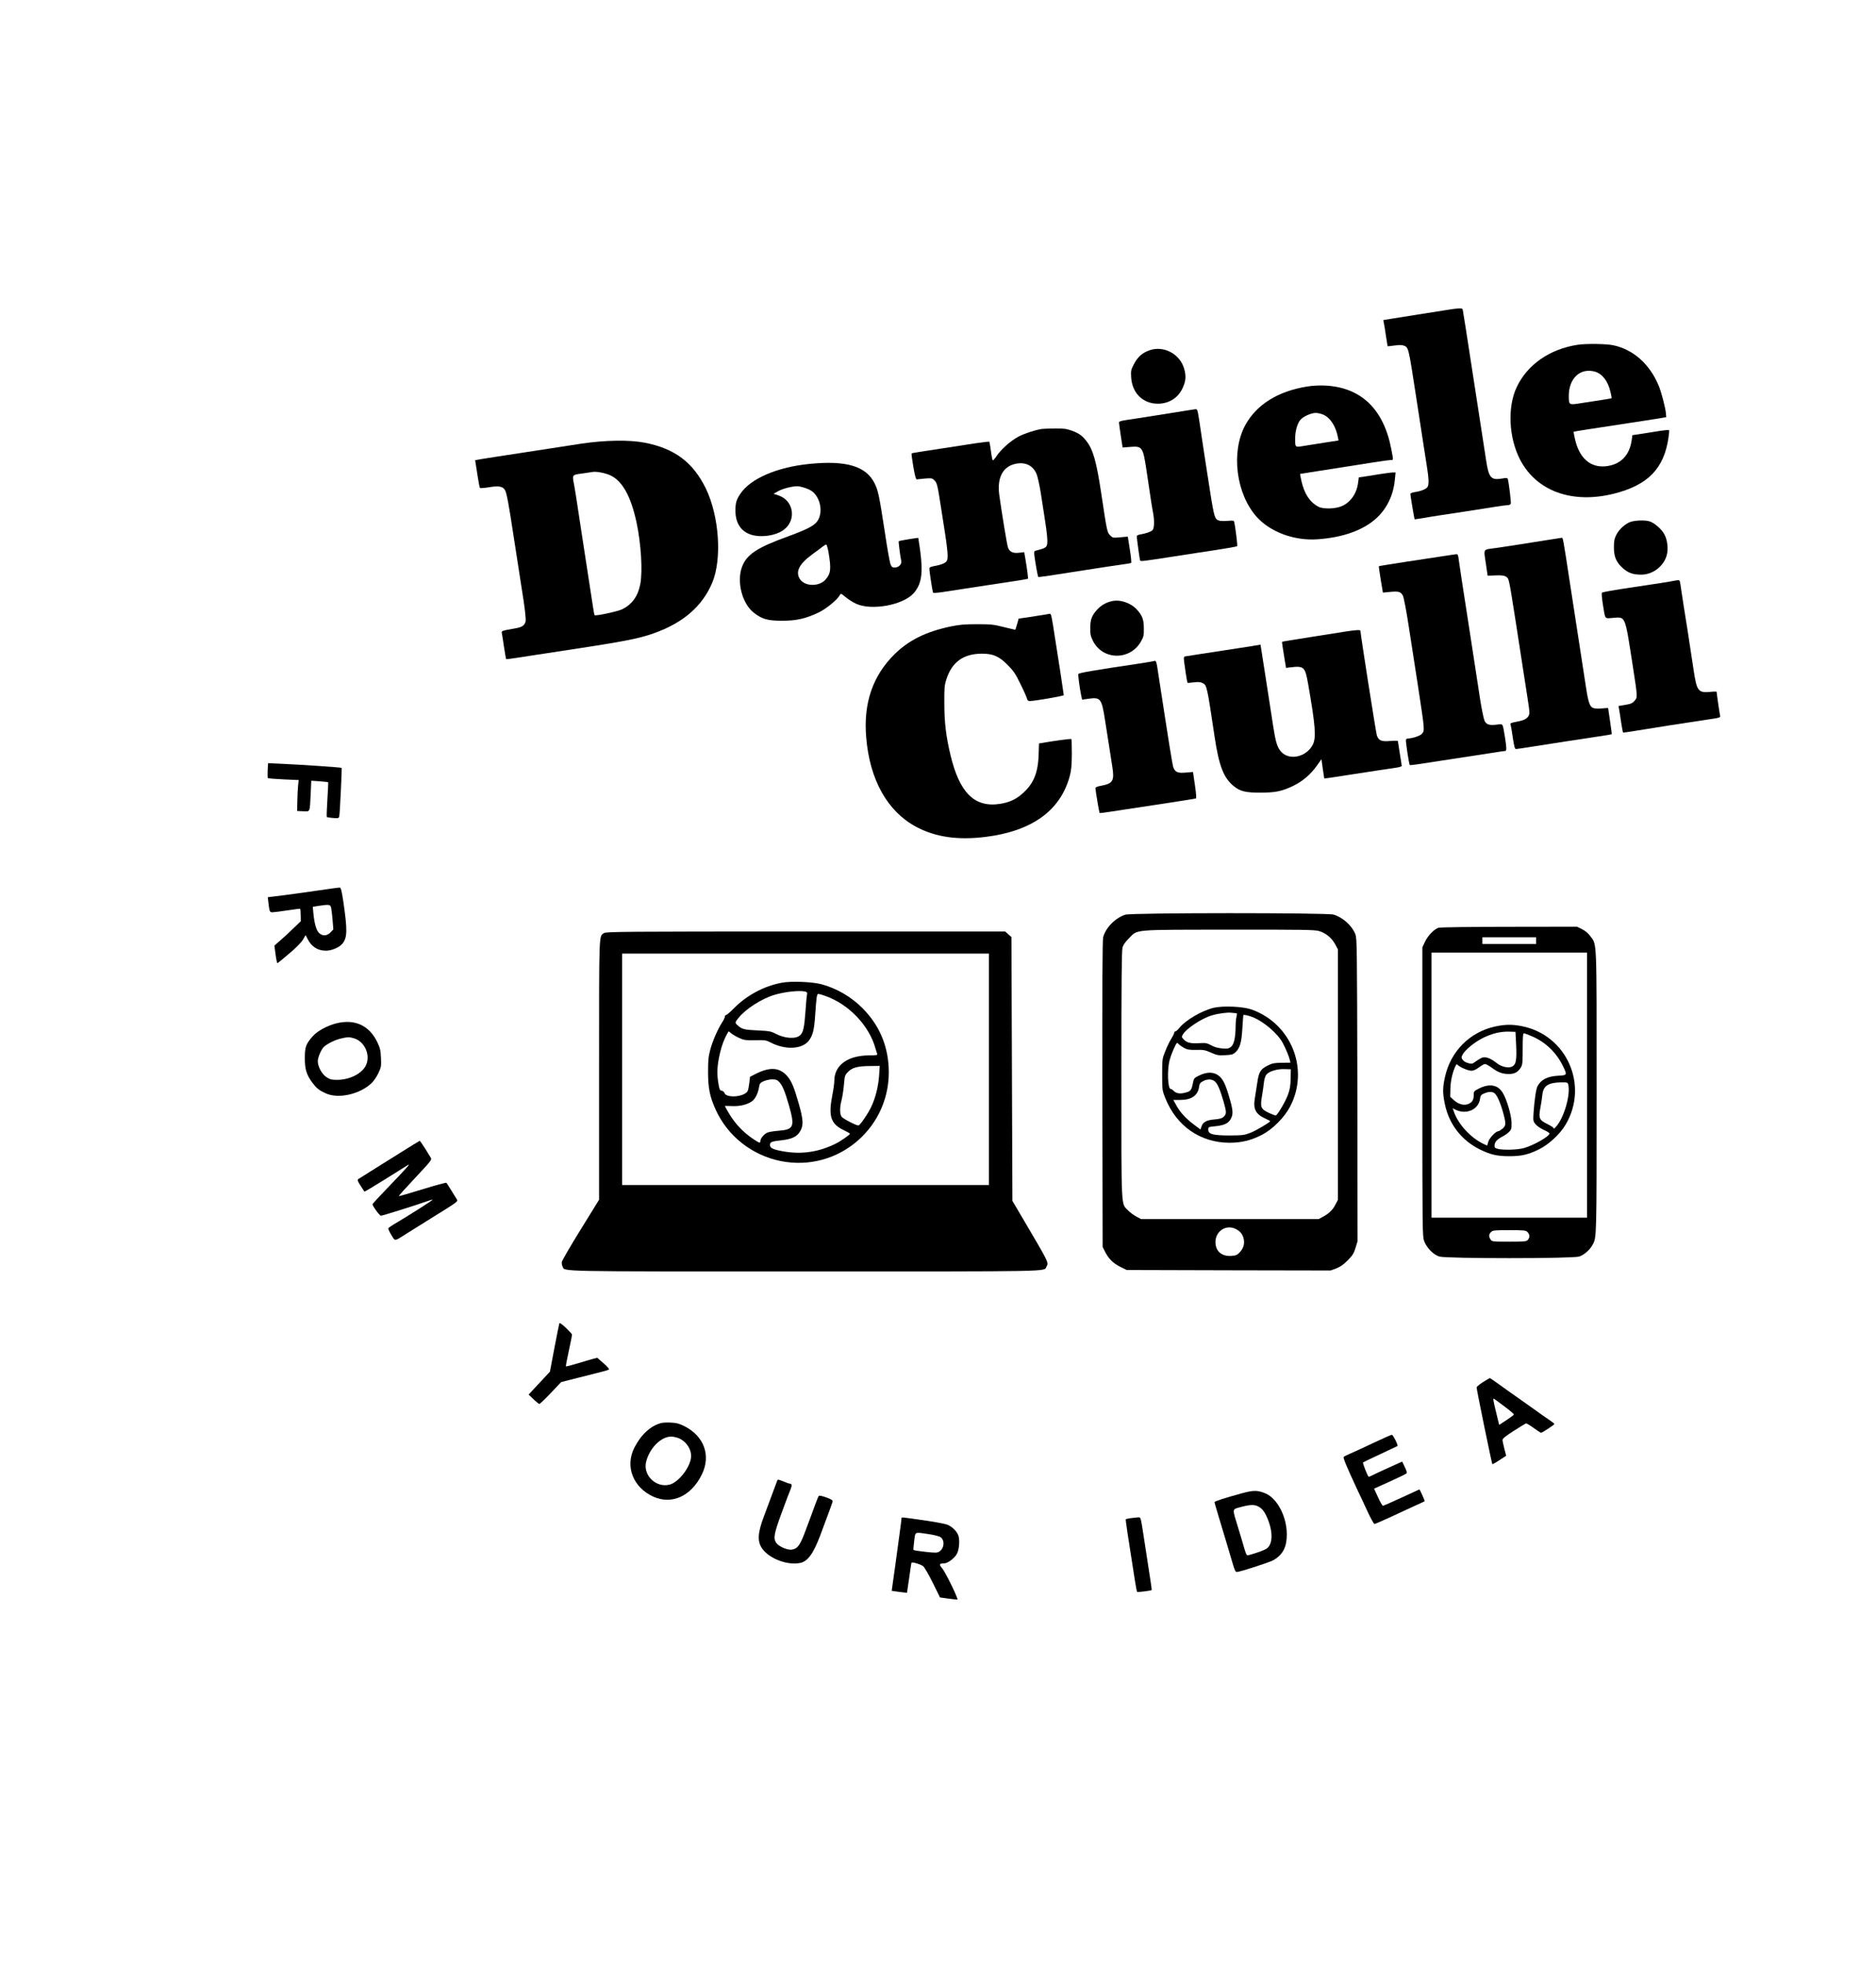<?xml version="1.0" standalone="no"?>
<!DOCTYPE svg PUBLIC "-//W3C//DTD SVG 20010904//EN"
 "http://www.w3.org/TR/2001/REC-SVG-20010904/DTD/svg10.dtd">
<svg version="1.0" xmlns="http://www.w3.org/2000/svg"
 width="1954pt" height="2046pt" viewBox="0 0 1954 2046"
 preserveAspectRatio="xMidYMid meet">

<g transform="translate(0,2046) scale(0.1,-0.1)"
fill="#000000" stroke="none">
<path d="M15050 17229 c-63 -10 -189 -30 -280 -44 -91 -14 -209 -33 -263 -42
l-99 -16 6 -31 c4 -17 14 -78 22 -136 9 -58 17 -106 17 -106 1 -1 34 3 72 8
47 7 79 6 97 -1 49 -19 48 -12 128 -533 19 -121 32 -206 80 -520 12 -73 27
-174 35 -224 17 -106 19 -168 5 -193 -11 -22 -68 -46 -132 -55 -27 -4 -48 -13
-48 -19 0 -16 41 -261 44 -264 1 -2 38 4 82 11 43 8 126 21 184 30 154 23 417
63 557 86 67 11 134 20 148 20 14 0 28 7 31 14 5 13 -20 219 -31 257 -4 13
-14 14 -65 5 -110 -18 -134 10 -161 191 -24 156 -24 157 -144 933 -52 344 -98
631 -100 638 -6 16 -46 14 -185 -9z"/>
<path d="M16435 16870 c-293 -44 -528 -207 -639 -445 -96 -206 -81 -523 36
-750 170 -329 542 -465 978 -356 356 90 523 262 569 587 6 37 8 71 6 74 -3 4
-39 1 -82 -5 -43 -7 -128 -21 -189 -30 l-112 -17 -6 -47 c-22 -166 -120 -263
-276 -277 -158 -14 -272 88 -316 286 -9 39 -15 72 -13 74 3 3 170 29 749 117
69 11 145 23 170 27 l45 8 -3 39 c-5 57 -47 220 -74 285 -93 227 -265 381
-476 425 -71 15 -279 18 -367 5z m177 -280 c77 -22 136 -98 162 -210 8 -35 14
-65 12 -67 -2 -3 -132 -23 -349 -56 -93 -14 -97 -11 -97 79 0 185 119 296 272
254z"/>
<path d="M11972 16812 c-75 -27 -122 -69 -161 -143 -31 -60 -33 -69 -29 -139
10 -163 122 -274 278 -274 114 0 209 59 256 159 35 73 40 126 19 201 -42 157
-213 249 -363 196z"/>
<path d="M13615 16435 c-306 -49 -528 -189 -645 -403 -150 -278 -96 -714 119
-954 142 -158 389 -250 630 -234 270 18 486 96 624 226 105 99 170 236 185
391 l8 79 -29 0 c-17 0 -82 -9 -146 -19 -64 -11 -137 -22 -162 -26 l-46 -6 -7
-53 c-13 -112 -78 -207 -169 -246 -67 -30 -195 -33 -244 -7 -91 48 -147 134
-177 266 -9 40 -16 74 -14 76 2 1 84 14 183 29 191 30 322 50 580 91 88 14
170 25 183 25 27 0 26 -8 3 115 -80 417 -317 643 -691 660 -57 3 -131 -1 -185
-10z m170 -294 c72 -32 129 -121 150 -233 l7 -35 -144 -22 c-79 -13 -178 -29
-220 -35 -90 -15 -88 -17 -88 78 0 74 21 152 52 191 28 36 113 75 163 75 22 0
58 -9 80 -19z"/>
<path d="M12260 16169 c-172 -28 -383 -61 -530 -83 -55 -8 -75 -15 -75 -26 0
-8 9 -70 19 -138 l19 -122 78 6 c125 11 134 -1 169 -234 51 -343 60 -401 70
-451 16 -86 13 -165 -7 -183 -19 -17 -66 -33 -125 -43 -21 -3 -38 -12 -38 -18
0 -19 30 -240 35 -253 3 -12 30 -8 310 35 72 11 191 29 265 41 339 51 430 67
436 73 6 5 -21 218 -32 256 -4 11 -18 12 -68 7 -35 -3 -75 -2 -89 3 -50 19
-50 20 -127 521 -11 69 -29 186 -40 260 -11 74 -27 180 -35 235 -21 138 -23
145 -43 144 -9 -1 -96 -14 -192 -30z"/>
<path d="M10850 15993 c-73 -12 -182 -48 -242 -80 -80 -42 -185 -135 -229
-204 -18 -27 -36 -46 -39 -42 -4 5 -13 48 -19 98 -7 49 -14 92 -16 95 -2 3
-84 -6 -182 -22 -180 -28 -389 -60 -541 -83 -45 -7 -85 -14 -87 -17 -3 -2 6
-65 18 -139 16 -91 27 -133 36 -131 7 1 45 5 86 9 69 5 75 4 98 -19 27 -27 32
-49 66 -268 11 -74 32 -207 46 -295 14 -88 25 -186 25 -217 0 -49 -4 -59 -25
-76 -14 -11 -57 -26 -95 -33 -52 -9 -70 -16 -70 -28 0 -33 33 -246 39 -253 4
-4 49 -1 101 7 105 16 285 43 490 75 74 12 193 30 264 40 71 11 131 21 133 23
4 4 -10 110 -28 214 l-11 63 -54 -6 c-62 -8 -98 9 -115 54 -10 25 -68 381 -91
550 -24 180 39 296 173 323 101 20 179 -19 216 -108 11 -27 30 -113 43 -193
12 -80 31 -199 41 -265 11 -66 23 -156 26 -200 7 -94 -1 -107 -70 -126 -23 -6
-48 -13 -55 -15 -11 -3 -12 -17 -7 -57 9 -69 34 -210 39 -214 5 -5 54 2 466
67 179 28 363 56 410 62 47 6 88 13 92 17 4 4 -2 67 -14 140 l-21 133 -78 -7
c-77 -7 -79 -7 -107 21 -30 31 -32 39 -92 439 -49 326 -85 453 -151 538 -47
62 -82 86 -157 113 -56 20 -85 23 -177 22 -60 0 -121 -3 -135 -5z"/>
<path d="M6055 15840 c-104 -16 -251 -38 -325 -50 -74 -12 -191 -30 -260 -40
-252 -38 -396 -61 -458 -71 l-63 -11 5 -32 c3 -17 13 -80 22 -141 9 -60 20
-113 23 -116 3 -4 45 -1 94 7 105 17 145 10 168 -32 16 -27 39 -149 88 -474
44 -284 72 -468 86 -555 30 -183 46 -317 39 -338 -11 -39 -35 -56 -90 -67 -30
-5 -78 -15 -108 -20 -43 -9 -53 -14 -50 -28 2 -9 13 -75 23 -145 11 -71 21
-130 23 -131 1 -2 71 7 153 20 83 13 209 33 280 43 794 120 935 146 1107 207
306 109 504 282 607 527 103 249 72 693 -68 982 -133 271 -325 415 -636 475
-162 31 -411 27 -660 -10z m298 -328 c127 -56 217 -215 277 -492 47 -219 65
-509 39 -643 -24 -125 -84 -209 -187 -261 -46 -23 -278 -73 -289 -62 -3 3 -13
60 -23 128 -10 68 -28 182 -39 253 -36 235 -72 468 -86 560 -45 299 -56 368
-65 415 -21 108 -23 105 83 119 50 7 99 14 107 16 36 8 129 -9 183 -33z"/>
<path d="M8430 15629 c-338 -34 -613 -153 -718 -310 -42 -61 -52 -97 -52 -176
0 -171 100 -268 275 -266 90 1 176 26 230 67 133 101 102 303 -54 356 l-53 18
45 26 c53 31 177 60 221 51 72 -15 125 -38 154 -68 79 -82 92 -228 27 -305
-34 -41 -121 -84 -295 -147 -324 -117 -432 -188 -481 -317 -58 -154 0 -382
122 -478 85 -67 144 -84 294 -84 153 0 248 22 384 87 81 40 193 132 219 181 9
18 13 17 60 -22 27 -23 76 -54 109 -69 160 -74 486 -15 598 108 83 93 101 205
70 441 -10 73 -19 134 -20 136 -3 4 -199 -28 -204 -34 -4 -3 14 -146 26 -205
7 -35 -26 -69 -68 -69 -25 0 -32 6 -43 33 -8 17 -35 169 -60 337 -59 384 -69
431 -106 506 -88 180 -296 242 -680 203z m199 -916 c30 -179 25 -225 -31 -289
-67 -76 -219 -72 -268 8 -46 76 -6 155 130 255 47 34 96 71 110 82 14 11 30
20 35 21 6 0 16 -35 24 -77z"/>
<path d="M16965 15018 c-56 -29 -103 -75 -131 -130 -19 -38 -24 -62 -24 -128
0 -99 25 -157 96 -219 55 -48 106 -66 192 -65 118 1 231 88 262 201 19 65 8
161 -25 220 -27 51 -97 113 -148 132 -50 19 -177 13 -222 -11z"/>
<path d="M16100 14834 c-203 -33 -385 -61 -522 -81 -137 -19 -125 1 -100 -173
l17 -115 81 3 c85 4 116 -5 133 -37 6 -10 22 -88 35 -172 26 -161 39 -242 127
-814 11 -71 29 -185 39 -251 11 -67 20 -136 20 -153 0 -46 -35 -77 -106 -91
-89 -17 -96 -20 -90 -36 3 -9 14 -69 23 -135 14 -92 21 -119 33 -119 8 0 84
11 170 25 213 34 528 82 689 106 74 11 136 21 138 23 2 1 -6 63 -17 136 -11
73 -20 134 -20 136 0 2 -24 1 -54 -2 -30 -4 -70 -4 -89 0 -46 9 -61 47 -87
215 -25 165 -52 338 -165 1071 -81 529 -74 490 -94 489 -9 -1 -81 -12 -161
-25z"/>
<path d="M15040 14670 c-63 -10 -241 -37 -395 -60 -154 -24 -281 -44 -283 -46
-2 -1 7 -64 19 -138 l23 -137 72 7 c95 9 116 2 137 -41 9 -19 35 -153 57 -297
39 -252 56 -365 100 -645 72 -472 71 -462 37 -497 -21 -21 -99 -46 -143 -46
-8 0 -17 -6 -20 -14 -5 -12 32 -255 40 -263 2 -2 50 3 107 12 57 9 163 25 234
36 225 34 376 57 510 78 72 12 136 21 143 21 16 0 15 35 -3 145 -25 150 -17
137 -85 129 -77 -9 -106 0 -125 36 -14 28 -40 162 -64 330 -6 41 -54 352 -106
690 -53 338 -99 639 -102 668 -4 39 -10 52 -22 51 -9 -1 -68 -9 -131 -19z"/>
<path d="M17420 14409 c-45 -9 -83 -15 -510 -79 -118 -18 -219 -37 -224 -41
-5 -5 -2 -52 8 -116 28 -171 15 -154 110 -147 129 10 120 31 202 -496 52 -336
51 -330 20 -367 -22 -26 -38 -33 -97 -43 l-71 -12 6 -32 c3 -17 13 -78 21
-136 9 -57 18 -106 20 -108 1 -2 59 6 126 17 134 23 579 92 749 117 134 19
142 22 136 42 -4 15 -36 233 -36 248 0 3 -30 3 -67 -1 -124 -12 -140 9 -172
223 -46 309 -92 601 -101 652 -5 30 -16 104 -25 163 -8 60 -17 113 -20 118 -7
10 -13 10 -75 -2z"/>
<path d="M11577 14199 c-60 -14 -110 -44 -151 -89 -54 -60 -70 -102 -70 -190
-1 -63 4 -85 27 -132 100 -204 388 -209 501 -8 28 49 31 64 30 135 0 94 -16
135 -73 198 -66 71 -178 108 -264 86z"/>
<path d="M10885 14060 c-22 -4 -93 -15 -158 -25 l-117 -17 -16 -57 c-9 -31
-17 -57 -18 -58 -1 -2 -55 11 -120 27 -107 27 -133 30 -280 30 -132 0 -182 -5
-276 -24 -255 -54 -435 -143 -583 -289 -227 -224 -325 -510 -295 -864 36 -441
219 -771 519 -932 201 -108 433 -142 724 -106 484 60 780 274 877 632 16 61
21 110 22 230 0 83 -2 154 -5 157 -4 5 -178 -18 -301 -40 l-36 -6 -4 -122 c-7
-194 -58 -309 -183 -412 -63 -53 -130 -81 -219 -95 -265 -41 -422 114 -516
509 -46 191 -64 340 -64 532 -1 164 1 193 21 255 57 181 179 269 373 268 114
0 178 -28 266 -118 60 -60 81 -91 132 -196 34 -68 64 -136 68 -151 5 -22 12
-28 32 -28 50 0 352 53 352 61 0 5 -16 111 -35 237 -20 125 -45 286 -56 357
-33 217 -40 255 -53 254 -6 -1 -29 -5 -51 -9z"/>
<path d="M14025 13885 c-44 -7 -212 -34 -374 -59 -161 -25 -295 -47 -297 -49
-2 -2 6 -64 19 -138 l22 -134 40 5 c148 18 158 8 190 -171 77 -440 86 -561 48
-635 -68 -130 -246 -167 -331 -70 -39 45 -56 101 -82 271 -12 77 -30 194 -40
260 -10 66 -31 197 -45 290 -15 94 -31 197 -36 231 l-10 61 -107 -18 c-127
-20 -323 -50 -522 -80 -80 -12 -151 -23 -159 -25 -11 -4 -12 -16 -7 -57 25
-181 32 -219 39 -219 4 0 34 3 66 7 44 5 66 3 89 -9 42 -21 45 -35 122 -551
47 -315 95 -437 205 -525 64 -51 124 -65 275 -64 158 0 226 15 345 73 95 47
178 118 242 209 l47 66 14 -100 c8 -54 15 -100 16 -101 1 -1 145 20 321 48
176 27 357 55 403 61 47 6 82 15 82 22 0 6 -9 65 -20 131 -11 66 -20 123 -20
128 0 4 -36 4 -80 1 -92 -8 -121 4 -139 58 -10 31 -171 1057 -171 1089 0 12
-45 9 -145 -6z"/>
<path d="M12015 13575 c-5 -2 -73 -13 -150 -25 -483 -72 -629 -97 -633 -109
-4 -13 13 -144 29 -221 l10 -46 69 10 c123 17 135 1 169 -219 12 -77 31 -194
41 -260 10 -66 26 -167 35 -225 24 -151 8 -179 -114 -202 -44 -8 -61 -16 -61
-27 0 -22 39 -253 43 -257 2 -2 48 3 103 12 101 15 140 21 619 94 149 23 275
43 280 45 8 2 4 48 -9 140 l-20 136 -73 -6 c-83 -8 -112 3 -131 52 -10 24 -47
257 -153 948 -25 170 -25 170 -54 160z"/>
<path d="M2788 12439 c-2 -41 -1 -77 2 -81 3 -4 76 -10 163 -14 l158 -7 -6
-56 c-3 -31 -7 -103 -8 -161 l-2 -105 62 -3 c75 -4 69 -16 79 180 l6 138 87
-6 c47 -4 87 -8 89 -9 2 -2 -2 -83 -8 -180 -6 -97 -9 -180 -6 -183 4 -3 33 -8
66 -10 56 -4 59 -3 64 19 6 30 29 499 24 503 -5 5 -448 35 -620 42 l-146 7 -4
-74z"/>
<path d="M3405 11200 c-148 -22 -480 -68 -558 -76 l-58 -7 6 -51 c12 -101 14
-106 43 -106 15 0 85 9 156 20 71 11 131 18 133 16 2 -2 4 -32 5 -66 l1 -63
-79 -76 c-43 -42 -105 -99 -138 -127 l-58 -51 12 -91 c7 -51 16 -92 19 -92 4
0 59 45 123 100 73 61 127 117 144 146 l27 46 20 -38 c41 -83 105 -123 192
-124 60 0 142 35 173 75 50 63 51 140 9 430 -17 114 -26 150 -37 152 -8 1 -69
-7 -135 -17z m46 -205 c4 -22 10 -79 14 -127 l7 -87 -30 -31 c-37 -37 -80 -40
-117 -7 -29 25 -50 95 -61 208 l-6 66 68 11 c110 16 118 14 125 -33z"/>
<path d="M11721 10935 c-104 -33 -206 -137 -231 -236 -7 -31 -10 -512 -8
-1634 l3 -1590 23 -46 c36 -74 87 -125 160 -161 l67 -33 1062 -3 1062 -2 58
21 c42 16 75 39 120 84 52 53 64 72 82 131 l21 69 -2 1575 c-3 1497 -4 1577
-21 1622 -35 89 -129 174 -226 204 -68 20 -2104 20 -2170 -1z m2017 -170 c71
-21 131 -70 167 -135 l30 -55 0 -1305 0 -1305 -25 -48 c-27 -55 -70 -96 -133
-129 l-42 -23 -925 0 -925 0 -50 27 c-27 14 -67 44 -87 65 -72 75 -68 -18 -68
1411 0 976 3 1295 12 1326 8 27 31 60 68 96 93 94 25 88 1041 89 766 1 892 -1
937 -14z m-875 -3099 c46 -20 75 -50 88 -95 16 -54 4 -106 -35 -148 -28 -31
-40 -37 -88 -41 -102 -8 -168 48 -168 144 0 110 104 183 203 140z"/>
<path d="M12644 9966 c-124 -29 -296 -129 -362 -212 -15 -19 -33 -34 -39 -34
-7 0 -13 -7 -13 -15 0 -8 -14 -36 -30 -62 -17 -26 -45 -83 -62 -128 -32 -79
-33 -82 -33 -245 0 -163 1 -166 33 -246 116 -291 365 -463 668 -464 124 0 227
25 339 83 110 57 233 180 292 293 204 388 14 865 -402 1012 -88 31 -293 40
-391 18z m226 -56 c16 0 17 -5 9 -37 -5 -21 -9 -65 -9 -98 -1 -116 -16 -188
-46 -214 -25 -21 -35 -23 -93 -19 -46 4 -81 14 -116 33 -45 24 -58 26 -125 22
-89 -5 -128 4 -160 39 -23 23 -24 27 -9 52 34 60 195 167 300 198 65 20 165
33 203 28 16 -2 36 -4 46 -4z m183 -44 c115 -48 258 -171 309 -269 31 -58 65
-140 72 -174 l7 -29 -91 -1 c-77 -1 -98 -5 -144 -28 -78 -39 -95 -68 -111
-183 -8 -53 -19 -125 -25 -160 -19 -110 9 -164 107 -209 29 -13 53 -26 53 -28
0 -11 -146 -98 -205 -121 -65 -25 -81 -27 -215 -28 -175 0 -225 13 -225 60 0
29 1 29 73 36 96 10 138 30 164 81 25 49 21 91 -23 237 -36 122 -61 171 -101
205 -54 45 -127 46 -213 3 -47 -23 -50 -27 -61 -81 -14 -71 -23 -82 -81 -96
-54 -14 -94 -7 -119 20 -9 10 -23 19 -30 19 -32 0 -39 205 -10 305 18 67 66
175 77 175 3 0 12 -7 20 -16 7 -8 31 -25 53 -37 34 -18 56 -21 125 -20 75 2
92 -1 154 -28 62 -28 78 -31 148 -27 66 3 81 7 105 28 48 45 65 99 74 248 5
75 9 138 10 140 1 9 54 -2 103 -22z m390 -636 c-1 -75 -7 -111 -28 -170 -24
-66 -102 -201 -125 -215 -4 -3 -37 9 -73 26 -85 39 -93 59 -72 178 8 47 17
111 20 141 3 30 14 66 24 78 26 35 113 62 191 59 l65 -2 -2 -95z m-791 -30
c29 -22 56 -86 93 -213 31 -108 31 -128 1 -156 -18 -17 -40 -23 -94 -28 -84
-7 -121 -26 -137 -72 l-11 -33 -71 53 c-84 64 -139 123 -181 199 l-31 56 72 0
c117 0 184 46 196 135 5 35 12 45 41 60 45 24 91 24 122 -1z"/>
<path d="M14984 10799 c-45 -13 -112 -82 -142 -147 l-27 -57 0 -1505 c0 -1459
1 -1507 19 -1555 28 -72 97 -142 159 -160 76 -22 1379 -22 1454 0 51 15 114
70 143 126 40 74 40 68 40 1590 0 1627 4 1524 -66 1621 -22 30 -53 56 -86 72
l-52 26 -705 -1 c-389 0 -720 -5 -737 -10z m1016 -134 l0 -35 -280 0 -280 0 0
35 0 35 280 0 280 0 0 -35z m530 -1505 l0 -1380 -810 0 -810 0 0 1380 0 1380
810 0 810 0 0 -1380z m-620 -1530 c24 -24 26 -57 3 -82 -14 -16 -34 -18 -194
-18 -172 0 -178 1 -193 22 -21 30 -20 54 4 78 18 18 33 20 190 20 157 0 172
-2 190 -20z"/>
<path d="M15575 9771 c-265 -57 -466 -258 -525 -528 -24 -110 -25 -164 -1
-279 43 -210 174 -380 366 -474 109 -54 179 -70 305 -70 127 0 196 16 309 71
103 51 217 156 277 256 245 410 14 934 -454 1027 -103 20 -174 19 -277 -3z
m217 -196 c7 -158 -2 -202 -43 -222 -38 -18 -109 -3 -156 34 -52 42 -97 63
-130 63 -26 0 -44 -9 -106 -53 -22 -16 -31 -17 -66 -7 -24 6 -48 21 -57 35
-14 21 -14 26 0 53 25 48 125 130 211 173 95 47 185 69 275 66 l65 -2 7 -140z
m169 92 c142 -63 252 -170 320 -312 44 -91 43 -92 -53 -97 -110 -6 -178 -41
-214 -110 -15 -29 -32 -145 -41 -278 -5 -83 -4 -87 23 -119 15 -18 54 -44 86
-58 32 -14 58 -31 57 -37 -1 -30 -170 -126 -269 -152 -70 -19 -223 -22 -275
-6 -25 7 -30 14 -28 37 3 35 27 61 83 90 25 13 56 35 70 50 22 23 25 35 24 93
-1 76 -48 239 -90 309 -50 87 -139 103 -249 48 -53 -27 -55 -30 -55 -67 0 -52
-15 -77 -56 -94 -46 -19 -103 -4 -152 41 l-37 34 2 85 c1 80 25 180 55 239 9
17 11 17 26 3 28 -24 105 -56 139 -56 21 0 47 12 77 35 26 19 54 35 64 35 10
0 42 -18 72 -40 64 -47 108 -64 176 -64 59 0 95 19 124 67 18 28 20 51 20 195
0 123 3 162 13 162 6 0 46 -15 88 -33z m373 -499 c27 -103 -42 -346 -126 -440
-16 -18 -27 -28 -24 -21 4 7 -21 24 -61 45 -91 44 -99 62 -79 170 9 46 18 108
21 139 10 92 62 126 196 128 61 1 67 -1 73 -21z m-773 -88 c27 -15 62 -89 93
-198 34 -122 34 -144 -5 -176 -17 -14 -36 -26 -43 -26 -26 0 -92 -69 -104
-109 l-12 -40 -38 17 c-131 62 -261 201 -307 331 l-14 41 28 -15 c110 -56 240
-1 256 109 6 39 11 46 44 60 43 18 75 20 102 6z"/>
<path d="M6292 10744 c-55 -38 -52 40 -52 -1425 l0 -1352 -192 -311 c-106
-171 -194 -323 -196 -337 -2 -15 1 -37 8 -49 28 -53 -112 -50 2520 -50 2622 0
2492 -3 2519 48 25 47 31 33 -245 502 l-109 185 -5 1373 -5 1374 -33 29 -32
29 -2078 0 c-1866 0 -2080 -2 -2100 -16z m4008 -1419 l0 -1205 -1910 0 -1910
0 0 1205 0 1205 1910 0 1910 0 0 -1205z"/>
<path d="M8140 10226 c-186 -36 -361 -130 -495 -265 -38 -39 -76 -71 -82 -71
-7 0 -13 -7 -13 -17 0 -9 -13 -37 -30 -62 -46 -73 -97 -189 -122 -282 -19 -71
-23 -108 -23 -234 1 -170 18 -255 80 -392 125 -274 376 -472 674 -533 607
-123 1162 359 1127 980 -13 237 -104 442 -272 611 -116 118 -271 208 -429 250
-100 26 -318 34 -415 15z m248 -92 c19 -5 22 -12 17 -33 -3 -14 -10 -90 -15
-169 -12 -169 -24 -223 -55 -252 -46 -43 -161 -35 -260 17 -45 24 -65 27 -185
33 -137 6 -163 12 -207 53 -29 26 -29 31 8 76 76 95 241 201 378 242 109 32
261 48 319 33z m203 -43 c248 -85 464 -311 529 -553 6 -21 14 -46 17 -54 4
-11 -10 -14 -79 -14 -228 0 -368 -101 -368 -266 0 -23 -9 -90 -21 -150 -42
-216 -16 -297 114 -360 40 -19 71 -37 70 -40 -3 -13 -103 -82 -154 -106 -174
-85 -350 -111 -538 -78 -104 18 -141 34 -141 65 0 33 12 39 122 51 113 13 165
40 198 104 30 58 25 118 -21 280 -49 171 -75 233 -120 285 -80 90 -178 97
-326 23 l-61 -31 -7 -61 c-4 -34 -11 -71 -16 -83 -25 -65 -225 -84 -244 -23
-3 10 -16 20 -28 22 -19 3 -24 13 -33 68 -17 97 -16 169 5 277 22 111 52 195
99 272 1 3 12 -5 25 -17 12 -11 49 -33 82 -49 56 -25 68 -27 171 -25 101 2
114 0 157 -22 154 -82 332 -74 402 18 41 54 56 113 66 271 13 188 17 215 33
215 7 0 37 -8 67 -19z m566 -826 c-8 -117 -37 -235 -82 -330 -36 -76 -118
-195 -134 -195 -25 0 -160 70 -175 91 -20 29 -21 93 -1 171 9 33 20 105 25
160 8 95 10 102 42 135 44 46 102 61 227 62 l104 1 -6 -95z m-1042 -71 c35
-37 59 -95 101 -239 65 -229 54 -257 -107 -270 -52 -4 -106 -13 -120 -21 -34
-17 -69 -61 -69 -85 0 -26 -8 -24 -70 17 -108 71 -194 162 -261 276 -21 36
-39 68 -39 70 0 2 33 2 74 0 81 -4 158 14 210 51 32 23 62 82 72 146 6 38 12
45 48 62 23 10 63 19 89 19 39 0 52 -5 72 -26z"/>
<path d="M3505 9804 c-93 -23 -200 -80 -246 -133 -73 -83 -84 -112 -84 -231 0
-117 18 -174 81 -258 41 -54 68 -76 136 -107 133 -62 364 -9 484 112 20 20 50
65 66 100 28 60 30 70 26 156 -3 77 -9 103 -35 158 -83 179 -234 250 -428 203z
m178 -155 c120 -33 184 -188 122 -295 -47 -80 -168 -138 -291 -139 -61 0 -76
4 -113 28 -49 32 -91 110 -91 167 0 40 38 127 66 151 39 33 112 69 169 83 75
18 91 18 138 5z"/>
<path d="M4160 8450 c-113 -71 -252 -158 -310 -194 -58 -36 -111 -70 -119 -75
-10 -7 -6 -21 24 -67 21 -33 39 -61 41 -63 2 -2 99 56 216 129 117 74 224 141
238 149 32 20 -17 -35 -217 -243 -84 -87 -153 -162 -153 -166 0 -19 74 -120
88 -120 15 0 382 115 481 151 29 11 55 18 57 16 5 -4 -258 -171 -403 -256 -28
-17 -54 -35 -58 -41 -3 -5 10 -37 31 -70 42 -68 28 -69 156 12 37 24 143 90
235 147 313 194 306 189 290 214 -8 12 -33 54 -57 92 -24 39 -46 73 -50 78 -3
4 -116 -26 -250 -68 -134 -41 -245 -73 -247 -71 -2 2 75 88 172 191 165 176
175 189 162 209 -7 11 -35 56 -61 99 -27 42 -51 77 -55 77 -3 -1 -98 -59 -211
-130z"/>
<path d="M5826 6679 c-3 -8 -26 -124 -52 -259 l-46 -244 -111 -119 -111 -119
51 -49 c28 -27 56 -49 61 -49 6 0 59 51 119 114 l108 114 185 47 c102 26 212
54 245 62 33 8 64 18 68 22 5 5 -21 34 -57 65 l-65 57 -43 -11 c-24 -6 -96
-28 -160 -47 -65 -20 -120 -34 -123 -31 -3 3 11 76 30 163 20 88 34 164 33
169 -2 6 -31 37 -65 70 -43 40 -64 54 -67 45z"/>
<path d="M15447 6068 c-37 -24 -67 -49 -67 -56 0 -23 158 -793 164 -799 2 -2
35 16 74 42 l70 46 -19 72 c-10 40 -19 81 -19 92 0 15 32 40 117 95 64 41 122
76 127 78 6 1 42 -20 80 -48 38 -27 72 -50 77 -50 12 0 139 83 139 91 0 4 -24
23 -52 42 -29 19 -99 68 -155 109 -57 40 -141 100 -188 133 -47 33 -128 90
-180 128 -51 37 -95 67 -97 67 -2 0 -34 -19 -71 -42z m226 -256 c54 -40 97
-77 95 -83 -2 -5 -37 -31 -78 -58 l-75 -49 -26 107 c-38 156 -41 173 -26 164
7 -4 57 -41 110 -81z"/>
<path d="M6885 5641 c-109 -29 -209 -121 -278 -257 -98 -194 -14 -412 197
-509 193 -87 395 4 506 230 98 199 23 403 -186 506 -51 25 -80 33 -137 35 -40
2 -85 0 -102 -5z m190 -160 c79 -36 133 -124 122 -203 -14 -106 -130 -252
-219 -277 -142 -40 -284 96 -248 237 35 142 155 262 260 262 25 0 63 -9 85
-19z"/>
<path d="M14315 5439 c-93 -44 -201 -94 -240 -111 -38 -16 -74 -34 -79 -39 -9
-8 27 -95 138 -334 29 -60 79 -167 111 -237 33 -71 65 -128 71 -128 7 0 92 38
191 83 98 46 212 99 253 117 41 19 77 35 79 37 4 3 -50 123 -55 123 -1 0 -84
-38 -185 -85 -101 -47 -188 -85 -195 -85 -6 0 -29 40 -51 89 l-41 89 161 73
c89 40 168 78 174 84 10 8 7 23 -15 68 l-27 57 -140 -63 c-77 -35 -155 -71
-173 -81 -19 -10 -35 -16 -37 -14 -14 15 -64 143 -58 149 5 4 86 43 181 87 95
44 175 82 178 84 8 9 -47 118 -59 117 -7 0 -88 -36 -182 -80z"/>
<path d="M8095 5041 c-6 -15 -46 -122 -141 -379 -65 -174 -67 -260 -10 -335
77 -101 258 -168 388 -143 80 15 138 94 211 286 101 269 125 337 129 353 2 15
-11 24 -66 44 -38 14 -72 21 -77 16 -5 -5 -22 -47 -39 -93 -17 -47 -37 -101
-44 -120 -7 -19 -29 -78 -49 -131 -62 -170 -87 -205 -150 -216 -45 -7 -138 34
-163 72 -31 47 -21 98 59 315 41 113 83 222 92 243 16 38 13 57 -8 57 -7 0
-38 11 -69 24 -51 21 -58 22 -63 7z"/>
<path d="M12940 4911 c-184 -50 -290 -84 -290 -94 0 -5 18 -66 39 -136 21 -69
60 -198 86 -286 26 -88 57 -193 69 -232 15 -52 26 -73 37 -73 32 0 344 101
384 124 99 59 139 138 138 271 -1 183 -99 371 -221 423 -80 34 -125 35 -242 3z
m167 -139 c41 -22 65 -54 96 -127 58 -141 54 -267 -10 -311 -27 -18 -100 -45
-189 -69 -19 -5 -23 3 -44 72 -12 43 -41 141 -65 218 -62 203 -65 186 30 212
98 26 140 27 182 5z"/>
<path d="M9390 4648 c0 -7 -9 -78 -20 -158 -30 -224 -68 -500 -76 -551 l-6
-45 78 -11 c44 -5 80 -10 81 -9 0 1 11 71 23 156 12 85 22 156 24 157 10 10
102 -19 123 -38 14 -13 59 -91 100 -174 l74 -150 87 -12 c48 -7 90 -11 94 -10
13 4 -124 285 -158 325 -36 42 -32 52 20 52 38 0 113 57 135 104 23 46 29 145
12 189 -17 45 -70 95 -119 112 -26 8 -123 27 -217 40 -267 39 -255 38 -255 23z
m281 -163 c55 -8 111 -22 124 -31 47 -31 42 -116 -10 -150 -24 -15 -36 -16
-146 -4 -66 7 -122 16 -124 20 -3 4 1 46 7 94 13 99 0 93 149 71z"/>
<path d="M11778 4651 c-26 -4 -49 -9 -52 -11 -4 -4 17 -147 94 -633 10 -65 21
-121 24 -124 5 -5 145 12 151 19 2 2 -3 44 -11 93 -7 50 -22 146 -33 215 -11
69 -29 186 -40 260 -31 199 -28 190 -59 189 -15 -1 -48 -5 -74 -8z"/>
</g>
</svg>
